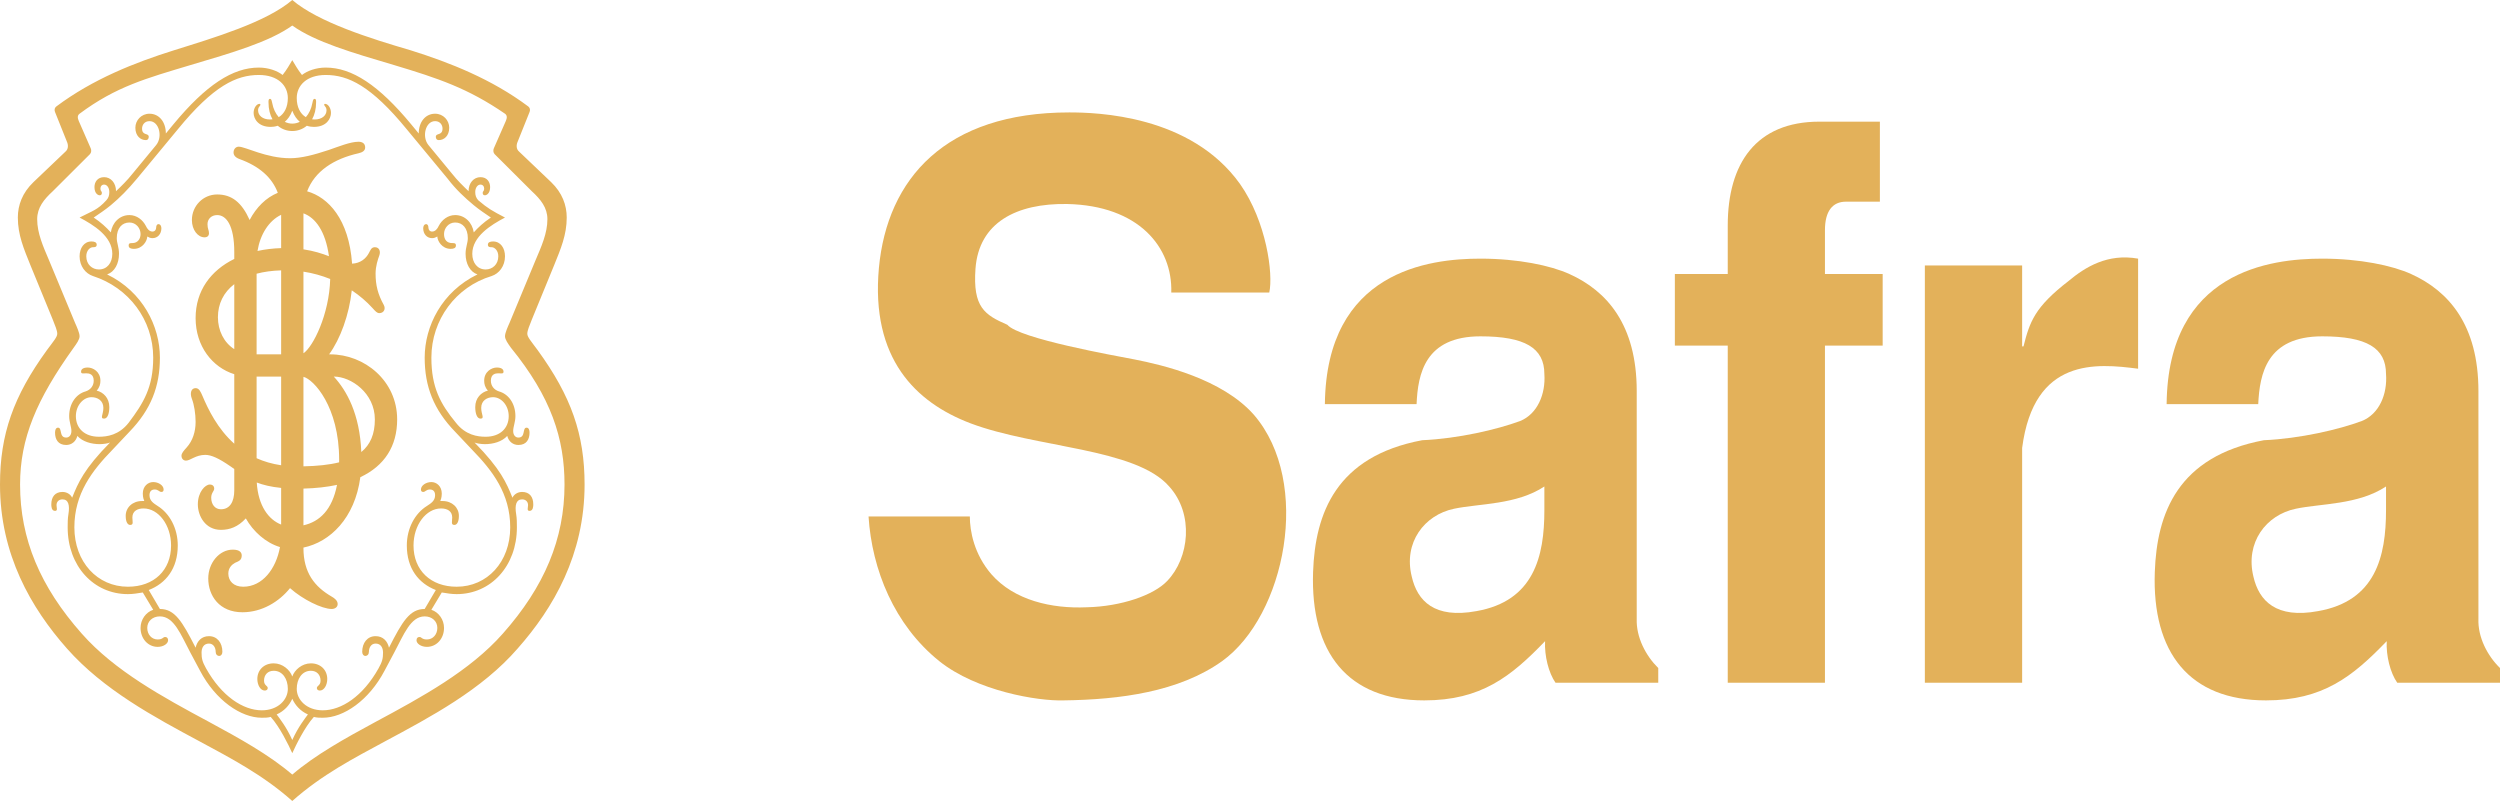 <svg width="103" height="33" viewBox="0 0 103 33" fill="none" xmlns="http://www.w3.org/2000/svg">
<path fill-rule="evenodd" clip-rule="evenodd" d="M48.257 12.052C48.313 10.178 46.913 8.468 43.963 8.405C41.877 8.372 40.328 9.168 40.19 11.07C40.076 12.656 40.562 12.971 41.503 13.381C41.992 13.956 45.942 14.654 46.737 14.808C47.884 15.033 50.35 15.602 51.662 17.091C54.067 19.882 52.952 25.369 50.35 27.24C48.57 28.508 46.141 28.825 43.823 28.856C42.764 28.89 40.244 28.475 38.699 27.24C36.84 25.747 35.923 23.464 35.784 21.279H39.957C39.957 21.88 40.131 22.831 40.844 23.658C41.786 24.738 43.338 25.084 44.767 25.02C46.199 24.989 47.541 24.516 48.085 23.939C49.001 22.992 49.202 21.181 48.171 20.043C46.795 18.457 42.678 18.457 39.989 17.442C37.725 16.584 35.869 14.774 36.211 11.039C36.554 7.358 38.955 4.632 44.053 4.632C45.165 4.632 49.057 4.728 51.091 7.583C52.179 9.134 52.464 11.29 52.294 12.052H48.257Z" fill="#E3B15A"/>
<path fill-rule="evenodd" clip-rule="evenodd" d="M63.628 20.043C62.483 20.803 60.942 20.742 59.908 20.96C58.68 21.216 57.816 22.356 58.164 23.754C58.394 24.765 59.104 25.496 60.824 25.179C63.198 24.765 63.628 22.927 63.628 21.023V20.043ZM64.087 28.129C63.801 27.717 63.628 27.019 63.657 26.416C62.256 27.873 61.025 28.856 58.68 28.856C55.529 28.856 53.984 26.893 54.099 23.562C54.185 21.151 55.043 18.805 58.593 18.137C60.078 18.072 61.68 17.696 62.627 17.347C63.34 17.059 63.686 16.237 63.628 15.41C63.628 14.334 62.825 13.857 60.994 13.857C58.704 13.857 58.417 15.41 58.363 16.65H54.585C54.645 11.164 58.878 10.656 60.994 10.656C62.541 10.656 63.885 10.938 64.66 11.29C66.206 11.987 67.433 13.381 67.433 16.111V25.496C67.406 26.256 67.808 27.019 68.32 27.523V28.129H64.087Z" fill="#E3B15A"/>
<path fill-rule="evenodd" clip-rule="evenodd" d="M69.004 11.29H71.183V9.291C71.183 6.726 72.356 5.012 74.959 5.012H77.451V8.309H76.05C75.506 8.309 75.188 8.693 75.188 9.481V11.29H77.566V14.238H75.188V28.129H71.183V14.238H69.004V11.29Z" fill="#E3B15A"/>
<path fill-rule="evenodd" clip-rule="evenodd" d="M79.304 10.938H83.312V14.272H83.368C83.625 13.257 83.826 12.656 85.228 11.574C85.915 11.002 86.832 10.432 88.09 10.656V15.191C86.376 14.97 83.797 14.716 83.312 18.457V28.129H79.304V10.938Z" fill="#E3B15A"/>
<path fill-rule="evenodd" clip-rule="evenodd" d="M98.304 20.043C97.159 20.803 95.613 20.742 94.588 20.96C93.357 21.216 92.501 22.356 92.84 23.754C93.07 24.765 93.788 25.496 95.5 25.179C97.876 24.765 98.304 22.927 98.304 21.023V20.043ZM98.766 28.129C98.478 27.717 98.304 27.019 98.333 26.416C96.93 27.873 95.703 28.856 93.357 28.856C90.207 28.856 88.659 26.893 88.778 23.562C88.863 21.151 89.718 18.805 93.271 18.137C94.758 18.072 96.362 17.696 97.304 17.347C98.025 17.059 98.366 16.237 98.304 15.41C98.304 14.334 97.505 13.857 95.674 13.857C93.382 13.857 93.099 15.41 93.039 16.65H89.265C89.319 11.164 93.552 10.656 95.674 10.656C97.219 10.656 98.563 10.938 99.338 11.29C100.879 11.987 102.111 13.381 102.111 16.111V25.496C102.083 26.256 102.483 27.019 103 27.523V28.129H98.766Z" fill="#E3B15A"/>
<path fill-rule="evenodd" clip-rule="evenodd" d="M14.886 18.623C14.821 17.047 14.283 16.091 13.752 15.515H13.758C14.463 15.515 15.444 16.195 15.444 17.281C15.444 17.881 15.259 18.318 14.886 18.623ZM12.502 21.643V20.13C13.011 20.117 13.472 20.066 13.885 19.977C13.686 21.006 13.167 21.495 12.502 21.643ZM10.579 19.88C10.838 19.979 11.161 20.06 11.583 20.102V21.612C11.075 21.414 10.637 20.85 10.579 19.88ZM10.572 15.515H11.583V19.169C11.206 19.113 10.87 19.013 10.572 18.879V15.515ZM8.978 13.071C8.978 12.523 9.206 12.049 9.652 11.707V14.385C9.224 14.113 8.978 13.615 8.978 13.071ZM11.583 8.85V10.222C11.244 10.233 10.917 10.272 10.609 10.34C10.72 9.657 11.077 9.091 11.583 8.85ZM13.553 10.556C13.271 10.447 12.928 10.336 12.502 10.273V8.79C12.995 8.968 13.411 9.525 13.553 10.556ZM12.502 14.554V11.192C12.886 11.251 13.256 11.354 13.604 11.494C13.568 12.947 12.898 14.295 12.502 14.554ZM10.572 11.277C10.868 11.198 11.205 11.15 11.583 11.139V14.599H10.572V11.277ZM13.972 19.048C13.567 19.15 13.078 19.202 12.502 19.213V15.525C12.922 15.631 13.973 16.751 13.973 18.944C13.973 18.979 13.973 19.014 13.972 19.048ZM13.605 14.599H13.559C14.019 13.97 14.386 12.974 14.493 11.962C14.816 12.177 15.106 12.425 15.352 12.697C15.474 12.833 15.536 12.901 15.628 12.901C15.811 12.901 15.903 12.732 15.811 12.562C15.566 12.12 15.474 11.747 15.474 11.272C15.474 10.966 15.566 10.694 15.628 10.525C15.689 10.355 15.628 10.185 15.444 10.185C15.29 10.185 15.26 10.321 15.199 10.423C15.081 10.651 14.85 10.847 14.506 10.863C14.374 9.028 13.527 8.13 12.654 7.882C12.968 7.055 13.744 6.547 14.77 6.315C14.923 6.281 15.045 6.213 15.045 6.077C15.045 5.907 14.923 5.84 14.77 5.84C14.433 5.84 13.942 6.043 13.544 6.179C12.931 6.383 12.41 6.519 11.95 6.519C10.97 6.519 10.112 6.043 9.836 6.043C9.714 6.043 9.622 6.145 9.622 6.281C9.622 6.383 9.683 6.485 9.867 6.553C10.681 6.845 11.211 7.313 11.445 7.944C10.961 8.141 10.56 8.541 10.285 9.064C9.959 8.336 9.546 8.012 8.948 8.012C8.365 8.012 7.906 8.488 7.906 9.065C7.906 9.472 8.151 9.778 8.427 9.778C8.549 9.778 8.61 9.71 8.61 9.608C8.61 9.472 8.549 9.438 8.549 9.235C8.549 9.031 8.702 8.861 8.948 8.861C9.315 8.861 9.652 9.269 9.652 10.389V10.668C8.688 11.141 8.059 11.974 8.059 13.105C8.059 14.266 8.75 15.135 9.652 15.417V18.281C8.965 17.668 8.58 16.876 8.335 16.296C8.273 16.16 8.212 15.991 8.059 15.991C7.875 15.991 7.814 16.195 7.906 16.432C7.998 16.67 8.059 17.043 8.059 17.383C8.059 17.79 7.936 18.164 7.691 18.435C7.569 18.571 7.477 18.673 7.477 18.775C7.477 18.91 7.569 18.978 7.661 18.978C7.844 18.978 8.059 18.741 8.457 18.741C8.702 18.741 9.009 18.877 9.499 19.216C9.551 19.25 9.601 19.285 9.652 19.323V19.725V20.201C9.652 20.676 9.469 20.982 9.101 20.982C8.856 20.982 8.702 20.778 8.702 20.506C8.702 20.302 8.825 20.235 8.825 20.133C8.825 20.031 8.764 19.963 8.641 19.963C8.457 19.963 8.151 20.268 8.151 20.778C8.151 21.253 8.457 21.83 9.101 21.83C9.465 21.83 9.807 21.708 10.128 21.358C10.425 21.89 10.945 22.364 11.535 22.539C11.373 23.436 10.815 24.173 10.02 24.173C9.622 24.173 9.407 23.935 9.407 23.63C9.407 23.392 9.56 23.256 9.683 23.188C9.836 23.12 9.959 23.086 9.959 22.883C9.959 22.781 9.897 22.645 9.591 22.645C9.039 22.645 8.58 23.188 8.58 23.833C8.58 24.546 9.039 25.225 9.989 25.225C10.799 25.225 11.504 24.785 11.949 24.231C12.473 24.7 13.272 25.09 13.666 25.09C13.789 25.09 13.912 25.022 13.912 24.886C13.912 24.75 13.789 24.648 13.666 24.58C12.962 24.173 12.502 23.596 12.502 22.577V22.56C13.596 22.334 14.62 21.352 14.846 19.66C15.841 19.192 16.363 18.384 16.363 17.281C16.363 15.685 15.015 14.599 13.605 14.599ZM18.814 24.173C17.742 24.173 17.037 23.494 17.037 22.475C17.037 21.627 17.558 20.948 18.171 20.948C18.416 20.948 18.631 21.049 18.631 21.321C18.631 21.491 18.569 21.627 18.722 21.627C18.814 21.627 18.906 21.525 18.906 21.253C18.906 20.914 18.631 20.642 18.232 20.642H18.14C18.201 20.506 18.201 20.37 18.201 20.336C18.201 20.031 17.987 19.861 17.773 19.861C17.558 19.861 17.343 19.997 17.343 20.167C17.343 20.235 17.374 20.268 17.436 20.268C17.527 20.268 17.558 20.167 17.711 20.167C17.834 20.167 17.926 20.235 17.926 20.404C17.926 20.642 17.742 20.744 17.589 20.846C17.099 21.151 16.761 21.762 16.761 22.475C16.761 23.426 17.252 24.037 17.956 24.309L17.497 25.09C16.884 25.09 16.578 25.599 16.026 26.685C15.965 26.413 15.781 26.21 15.474 26.21C15.137 26.21 14.923 26.482 14.923 26.855C14.923 26.957 14.984 27.025 15.045 27.025C15.137 27.025 15.199 26.957 15.199 26.855C15.199 26.685 15.29 26.515 15.474 26.515C15.689 26.515 15.781 26.685 15.781 26.889C15.781 27.127 15.75 27.262 15.597 27.534C14.954 28.688 14.065 29.265 13.299 29.265C12.625 29.265 12.226 28.824 12.226 28.383C12.226 27.975 12.441 27.636 12.809 27.636C13.054 27.636 13.207 27.805 13.207 28.043C13.207 28.247 13.054 28.247 13.054 28.349C13.054 28.417 13.115 28.451 13.176 28.451C13.36 28.451 13.483 28.213 13.483 27.975C13.483 27.602 13.207 27.33 12.809 27.33C12.441 27.33 12.134 27.602 12.042 27.873C11.95 27.602 11.644 27.33 11.276 27.33C10.878 27.33 10.602 27.602 10.602 27.975C10.602 28.213 10.725 28.451 10.909 28.451C10.97 28.451 11.031 28.417 11.031 28.349C11.031 28.247 10.878 28.247 10.878 28.043C10.878 27.805 11.031 27.636 11.276 27.636C11.644 27.636 11.859 27.975 11.859 28.383C11.859 28.824 11.46 29.265 10.786 29.265C10.02 29.265 9.131 28.688 8.488 27.534C8.335 27.262 8.304 27.127 8.304 26.889C8.304 26.685 8.396 26.515 8.61 26.515C8.794 26.515 8.886 26.685 8.886 26.855C8.886 26.957 8.948 27.025 9.039 27.025C9.101 27.025 9.162 26.957 9.162 26.855C9.162 26.482 8.948 26.21 8.61 26.21C8.304 26.21 8.12 26.413 8.059 26.685C7.507 25.599 7.201 25.09 6.588 25.09L6.128 24.309C6.833 24.037 7.324 23.426 7.324 22.475C7.324 21.762 6.986 21.151 6.496 20.846C6.343 20.744 6.159 20.642 6.159 20.404C6.159 20.235 6.251 20.167 6.374 20.167C6.527 20.167 6.557 20.268 6.649 20.268C6.711 20.268 6.741 20.235 6.741 20.167C6.741 19.997 6.527 19.861 6.312 19.861C6.098 19.861 5.883 20.031 5.883 20.336C5.883 20.37 5.883 20.506 5.945 20.642H5.853C5.454 20.642 5.179 20.914 5.179 21.253C5.179 21.525 5.27 21.627 5.362 21.627C5.516 21.627 5.454 21.491 5.454 21.321C5.454 21.049 5.669 20.948 5.914 20.948C6.527 20.948 7.048 21.627 7.048 22.475C7.048 23.494 6.343 24.173 5.27 24.173C4.014 24.173 3.064 23.154 3.064 21.728C3.064 20.336 3.8 19.386 4.627 18.537L5.332 17.79C6.22 16.873 6.588 15.923 6.588 14.735C6.588 13.444 5.883 12.018 4.413 11.306C4.719 11.204 4.903 10.864 4.903 10.457C4.903 10.185 4.811 10.015 4.811 9.812C4.811 9.404 5.025 9.167 5.332 9.167C5.608 9.167 5.791 9.404 5.791 9.642C5.791 9.846 5.669 10.015 5.454 10.015C5.362 10.015 5.301 10.015 5.301 10.117C5.301 10.219 5.393 10.253 5.516 10.253C5.883 10.253 6.067 9.914 6.067 9.744C6.128 9.778 6.19 9.812 6.282 9.812C6.496 9.812 6.649 9.642 6.649 9.404C6.649 9.336 6.619 9.235 6.527 9.235C6.466 9.235 6.435 9.302 6.435 9.37C6.435 9.472 6.374 9.54 6.282 9.54C6.159 9.54 6.067 9.438 6.006 9.302C5.883 9.065 5.638 8.861 5.332 8.861C4.933 8.861 4.627 9.167 4.566 9.574C4.382 9.37 4.167 9.167 3.861 8.963C4.106 8.793 4.321 8.657 4.566 8.454C4.933 8.148 5.27 7.809 5.638 7.367L7.324 5.33C8.794 3.531 9.744 3.089 10.664 3.089C11.46 3.089 11.859 3.531 11.859 4.04C11.859 4.413 11.714 4.69 11.484 4.827C11.354 4.681 11.258 4.481 11.215 4.244C11.184 4.074 11.154 4.074 11.123 4.074C11.062 4.074 11.062 4.142 11.062 4.21C11.062 4.5 11.124 4.734 11.227 4.916C11.193 4.92 11.159 4.923 11.123 4.923C10.817 4.923 10.633 4.753 10.633 4.549C10.633 4.515 10.633 4.447 10.694 4.38C10.755 4.312 10.725 4.278 10.694 4.278C10.572 4.278 10.449 4.447 10.449 4.651C10.449 4.889 10.633 5.228 11.154 5.228C11.231 5.228 11.333 5.218 11.444 5.181C11.616 5.327 11.829 5.398 12.042 5.398C12.255 5.398 12.469 5.327 12.641 5.181C12.751 5.218 12.854 5.228 12.931 5.228C13.452 5.228 13.636 4.889 13.636 4.651C13.636 4.447 13.513 4.278 13.391 4.278C13.36 4.278 13.329 4.312 13.391 4.38C13.452 4.447 13.452 4.515 13.452 4.549C13.452 4.753 13.268 4.923 12.962 4.923C12.926 4.923 12.892 4.92 12.858 4.916C12.96 4.734 13.023 4.5 13.023 4.21C13.023 4.142 13.023 4.074 12.962 4.074C12.931 4.074 12.9 4.074 12.87 4.244C12.827 4.481 12.731 4.681 12.601 4.827C12.371 4.69 12.226 4.413 12.226 4.04C12.226 3.531 12.625 3.089 13.421 3.089C14.341 3.089 15.29 3.531 16.761 5.33L18.447 7.367C18.784 7.809 19.151 8.148 19.519 8.454C19.764 8.657 19.979 8.793 20.224 8.963C19.918 9.167 19.703 9.37 19.519 9.574C19.458 9.167 19.151 8.861 18.753 8.861C18.447 8.861 18.201 9.065 18.079 9.302C18.018 9.438 17.926 9.54 17.803 9.54C17.711 9.54 17.65 9.472 17.65 9.37C17.65 9.302 17.619 9.235 17.558 9.235C17.466 9.235 17.436 9.336 17.436 9.404C17.436 9.642 17.589 9.812 17.803 9.812C17.895 9.812 17.956 9.778 18.018 9.744C18.018 9.914 18.201 10.253 18.569 10.253C18.692 10.253 18.784 10.219 18.784 10.117C18.784 10.015 18.722 10.015 18.631 10.015C18.416 10.015 18.294 9.88 18.294 9.642C18.294 9.404 18.477 9.167 18.753 9.167C19.059 9.167 19.274 9.404 19.274 9.812C19.274 10.015 19.182 10.185 19.182 10.457C19.182 10.864 19.366 11.204 19.672 11.306C18.201 12.018 17.497 13.444 17.497 14.735C17.497 15.923 17.864 16.873 18.753 17.79L19.458 18.537C20.285 19.386 21.021 20.336 21.021 21.728C21.021 23.154 20.071 24.173 18.814 24.173ZM12.042 30.488C11.797 29.944 11.522 29.605 11.399 29.435C11.705 29.299 11.92 29.062 12.042 28.79C12.165 29.062 12.38 29.299 12.686 29.435C12.563 29.605 12.288 29.944 12.042 30.488ZM12.352 5.019C12.256 5.067 12.152 5.093 12.042 5.093C11.933 5.093 11.829 5.067 11.733 5.019C11.852 4.919 11.963 4.772 12.042 4.561C12.122 4.772 12.233 4.919 12.352 5.019ZM21.511 20.268C21.327 20.268 21.174 20.37 21.113 20.506C20.867 19.895 20.622 19.318 19.55 18.231C19.611 18.265 19.826 18.299 19.979 18.299C20.316 18.299 20.684 18.198 20.898 17.96C20.959 18.198 21.143 18.333 21.358 18.333C21.695 18.333 21.817 18.096 21.817 17.824C21.817 17.722 21.787 17.62 21.695 17.62C21.511 17.62 21.664 18.028 21.358 18.028C21.235 18.028 21.143 17.926 21.143 17.756C21.143 17.586 21.235 17.383 21.235 17.145C21.235 16.602 20.929 16.228 20.561 16.127C20.346 16.059 20.224 15.889 20.224 15.685C20.224 15.414 20.408 15.38 20.53 15.38C20.653 15.38 20.745 15.414 20.745 15.312C20.745 15.21 20.653 15.142 20.469 15.142C20.255 15.142 19.948 15.312 19.948 15.685C19.948 15.821 19.979 15.957 20.101 16.093C19.826 16.16 19.58 16.398 19.58 16.772C19.58 17.009 19.642 17.247 19.795 17.247C19.979 17.247 19.826 17.077 19.826 16.805C19.826 16.5 20.071 16.364 20.316 16.364C20.653 16.364 20.959 16.704 20.959 17.145C20.959 17.654 20.592 17.994 20.009 17.994C19.672 17.994 19.182 17.926 18.784 17.417C18.14 16.636 17.773 15.957 17.773 14.735C17.773 13.173 18.784 11.815 20.255 11.373C20.561 11.272 20.806 10.966 20.806 10.559C20.806 10.219 20.622 9.948 20.316 9.948C20.193 9.948 20.101 9.981 20.101 10.083C20.101 10.185 20.193 10.185 20.255 10.185C20.377 10.185 20.53 10.321 20.53 10.559C20.53 10.898 20.285 11.102 20.009 11.102C19.672 11.102 19.458 10.83 19.458 10.457C19.458 9.744 20.224 9.269 20.806 8.963C20.285 8.691 20.101 8.59 19.703 8.25C19.611 8.148 19.58 8.046 19.58 7.911C19.58 7.741 19.672 7.605 19.795 7.605C19.887 7.605 19.948 7.673 19.948 7.775C19.948 7.877 19.887 7.877 19.887 7.944C19.887 8.012 19.918 8.046 19.979 8.046C20.04 8.046 20.193 7.978 20.193 7.707C20.193 7.503 20.071 7.299 19.795 7.299C19.519 7.299 19.305 7.537 19.305 7.877C19.09 7.673 18.845 7.435 18.631 7.164L17.65 5.975C17.374 5.636 17.527 4.991 17.926 4.991C18.14 4.991 18.232 5.16 18.232 5.296C18.232 5.602 17.956 5.466 17.956 5.636C17.956 5.704 17.987 5.772 18.079 5.772C18.294 5.772 18.508 5.602 18.508 5.262C18.508 4.957 18.263 4.685 17.926 4.685C17.527 4.685 17.252 5.025 17.252 5.5L16.945 5.127C15.597 3.497 14.494 2.784 13.421 2.784C13.023 2.784 12.655 2.92 12.441 3.089C12.257 2.852 12.165 2.682 12.042 2.478C11.92 2.682 11.828 2.852 11.644 3.089C11.43 2.92 11.062 2.784 10.664 2.784C9.591 2.784 8.488 3.497 7.14 5.127L6.833 5.5C6.833 5.025 6.557 4.685 6.159 4.685C5.822 4.685 5.577 4.957 5.577 5.262C5.577 5.602 5.791 5.772 6.006 5.772C6.098 5.772 6.128 5.704 6.128 5.636C6.128 5.466 5.853 5.602 5.853 5.296C5.853 5.16 5.945 4.991 6.159 4.991C6.557 4.991 6.711 5.636 6.435 5.975L5.454 7.164C5.24 7.435 4.995 7.673 4.78 7.877C4.78 7.537 4.566 7.299 4.29 7.299C4.014 7.299 3.892 7.503 3.892 7.707C3.892 7.978 4.045 8.046 4.106 8.046C4.167 8.046 4.198 8.012 4.198 7.944C4.198 7.877 4.137 7.877 4.137 7.775C4.137 7.673 4.198 7.605 4.29 7.605C4.413 7.605 4.504 7.741 4.504 7.911C4.504 8.046 4.474 8.148 4.382 8.25C4.014 8.657 3.8 8.691 3.279 8.963C3.861 9.269 4.627 9.744 4.627 10.457C4.627 10.83 4.413 11.102 4.075 11.102C3.8 11.102 3.555 10.898 3.555 10.559C3.555 10.321 3.708 10.185 3.83 10.185C3.892 10.185 3.984 10.185 3.984 10.083C3.984 9.981 3.892 9.948 3.769 9.948C3.463 9.948 3.279 10.219 3.279 10.559C3.279 10.966 3.524 11.272 3.83 11.373C5.301 11.849 6.312 13.173 6.312 14.735C6.312 15.957 5.914 16.602 5.301 17.417C4.903 17.926 4.413 17.994 4.075 17.994C3.493 17.994 3.126 17.654 3.126 17.145C3.126 16.704 3.432 16.364 3.769 16.364C4.014 16.364 4.259 16.5 4.259 16.805C4.259 17.077 4.106 17.247 4.29 17.247C4.443 17.247 4.504 17.009 4.504 16.772C4.504 16.398 4.259 16.16 3.984 16.093C4.106 15.957 4.137 15.821 4.137 15.685C4.137 15.312 3.83 15.142 3.616 15.142C3.432 15.142 3.34 15.21 3.34 15.312C3.34 15.414 3.432 15.38 3.555 15.38C3.677 15.38 3.861 15.414 3.861 15.685C3.861 15.889 3.738 16.059 3.524 16.127C3.156 16.228 2.85 16.602 2.85 17.145C2.85 17.383 2.942 17.586 2.942 17.756C2.942 17.926 2.85 18.028 2.727 18.028C2.421 18.028 2.574 17.62 2.39 17.62C2.298 17.62 2.268 17.722 2.268 17.824C2.268 18.096 2.39 18.333 2.727 18.333C2.942 18.333 3.126 18.198 3.187 17.96C3.401 18.198 3.769 18.299 4.106 18.299C4.259 18.299 4.474 18.265 4.535 18.231C3.463 19.318 3.217 19.895 2.972 20.506C2.911 20.37 2.758 20.268 2.574 20.268C2.268 20.268 2.114 20.472 2.114 20.778C2.114 20.846 2.114 21.049 2.268 21.049C2.39 21.049 2.329 20.914 2.329 20.812C2.329 20.676 2.421 20.574 2.574 20.574C2.819 20.574 2.88 20.812 2.819 21.185C2.788 21.355 2.788 21.559 2.788 21.728C2.788 23.324 3.861 24.478 5.27 24.478C5.485 24.478 5.669 24.444 5.883 24.41L6.312 25.123C6.006 25.225 5.791 25.531 5.791 25.87C5.791 26.312 6.098 26.651 6.496 26.651C6.741 26.651 6.925 26.515 6.925 26.38C6.925 26.278 6.864 26.244 6.803 26.244C6.711 26.244 6.711 26.346 6.496 26.346C6.251 26.346 6.067 26.142 6.067 25.87C6.067 25.599 6.282 25.395 6.588 25.395C7.17 25.395 7.446 26.142 7.844 26.889L8.243 27.636C8.886 28.858 9.928 29.571 10.786 29.571C10.909 29.571 11.031 29.571 11.154 29.537C11.522 29.944 11.889 30.691 12.042 31.031C12.196 30.691 12.563 29.944 12.931 29.537C13.054 29.571 13.176 29.571 13.299 29.571C14.157 29.571 15.199 28.858 15.842 27.636L16.24 26.889C16.639 26.142 16.915 25.395 17.497 25.395C17.803 25.395 18.018 25.599 18.018 25.87C18.018 26.142 17.834 26.346 17.589 26.346C17.374 26.346 17.374 26.244 17.282 26.244C17.221 26.244 17.16 26.278 17.16 26.38C17.16 26.515 17.343 26.651 17.589 26.651C17.987 26.651 18.294 26.312 18.294 25.87C18.294 25.531 18.079 25.225 17.773 25.123L18.201 24.41C18.416 24.444 18.6 24.478 18.814 24.478C20.224 24.478 21.296 23.324 21.296 21.728C21.296 21.559 21.296 21.355 21.266 21.185C21.204 20.812 21.266 20.574 21.511 20.574C21.664 20.574 21.756 20.676 21.756 20.812C21.756 20.914 21.695 21.049 21.817 21.049C21.971 21.049 21.971 20.846 21.971 20.778C21.971 20.472 21.817 20.268 21.511 20.268ZM20.714 26.108C19.366 27.636 17.374 28.722 15.474 29.741C14.218 30.42 12.992 31.099 12.042 31.913C11.092 31.099 9.867 30.42 8.61 29.741C6.711 28.722 4.719 27.636 3.371 26.108C1.655 24.173 0.827 22.204 0.827 19.963C0.827 18.062 1.502 16.466 3.034 14.327C3.156 14.157 3.279 13.988 3.279 13.852C3.279 13.716 3.156 13.444 3.095 13.309L2.022 10.728C1.777 10.151 1.532 9.608 1.532 9.031C1.532 8.556 1.808 8.216 2.176 7.877L3.708 6.349C3.769 6.281 3.769 6.179 3.738 6.111L3.248 4.991C3.187 4.855 3.187 4.753 3.279 4.685C4.78 3.565 6.037 3.225 7.844 2.682C9.56 2.173 11.092 1.731 12.042 1.052C12.992 1.731 14.524 2.173 16.24 2.682C18.048 3.225 19.274 3.633 20.806 4.685C20.898 4.753 20.898 4.855 20.837 4.991L20.346 6.111C20.316 6.179 20.316 6.281 20.377 6.349L21.909 7.877C22.277 8.216 22.553 8.556 22.553 9.031C22.553 9.608 22.308 10.151 22.062 10.728L20.99 13.309C20.929 13.444 20.806 13.716 20.806 13.852C20.806 13.988 20.929 14.157 21.051 14.327C22.706 16.364 23.258 18.062 23.258 19.963C23.258 22.204 22.43 24.173 20.714 26.108ZM22.154 14.429C21.879 14.056 21.725 13.886 21.725 13.75C21.725 13.614 21.817 13.411 21.909 13.173L22.828 10.932C23.104 10.253 23.349 9.676 23.349 8.963C23.349 8.454 23.166 7.944 22.706 7.503L21.388 6.247C21.266 6.145 21.266 5.975 21.327 5.84L21.817 4.617C21.848 4.549 21.848 4.447 21.756 4.38C20.255 3.259 18.539 2.58 16.915 2.071C15.29 1.596 13.115 0.917 12.042 0C10.97 0.917 8.794 1.562 7.17 2.071C5.546 2.58 3.83 3.259 2.329 4.38C2.237 4.447 2.237 4.549 2.268 4.617L2.758 5.84C2.819 5.975 2.819 6.145 2.697 6.247L1.379 7.503C0.919 7.944 0.735 8.454 0.735 8.963C0.735 9.676 0.981 10.253 1.256 10.932L2.176 13.173C2.268 13.411 2.359 13.614 2.359 13.75C2.359 13.886 2.206 14.056 1.93 14.429C0.552 16.33 0 17.892 0 19.963C0 22.849 1.287 25.056 2.758 26.719C4.259 28.417 6.343 29.537 8.243 30.555C9.499 31.235 10.817 31.913 12.042 33C13.268 31.913 14.586 31.235 15.842 30.555C17.742 29.537 19.856 28.417 21.327 26.719C22.798 25.056 24.085 22.849 24.085 19.963C24.085 17.892 23.533 16.33 22.154 14.429Z" fill="#E3B15A"/>
</svg>

